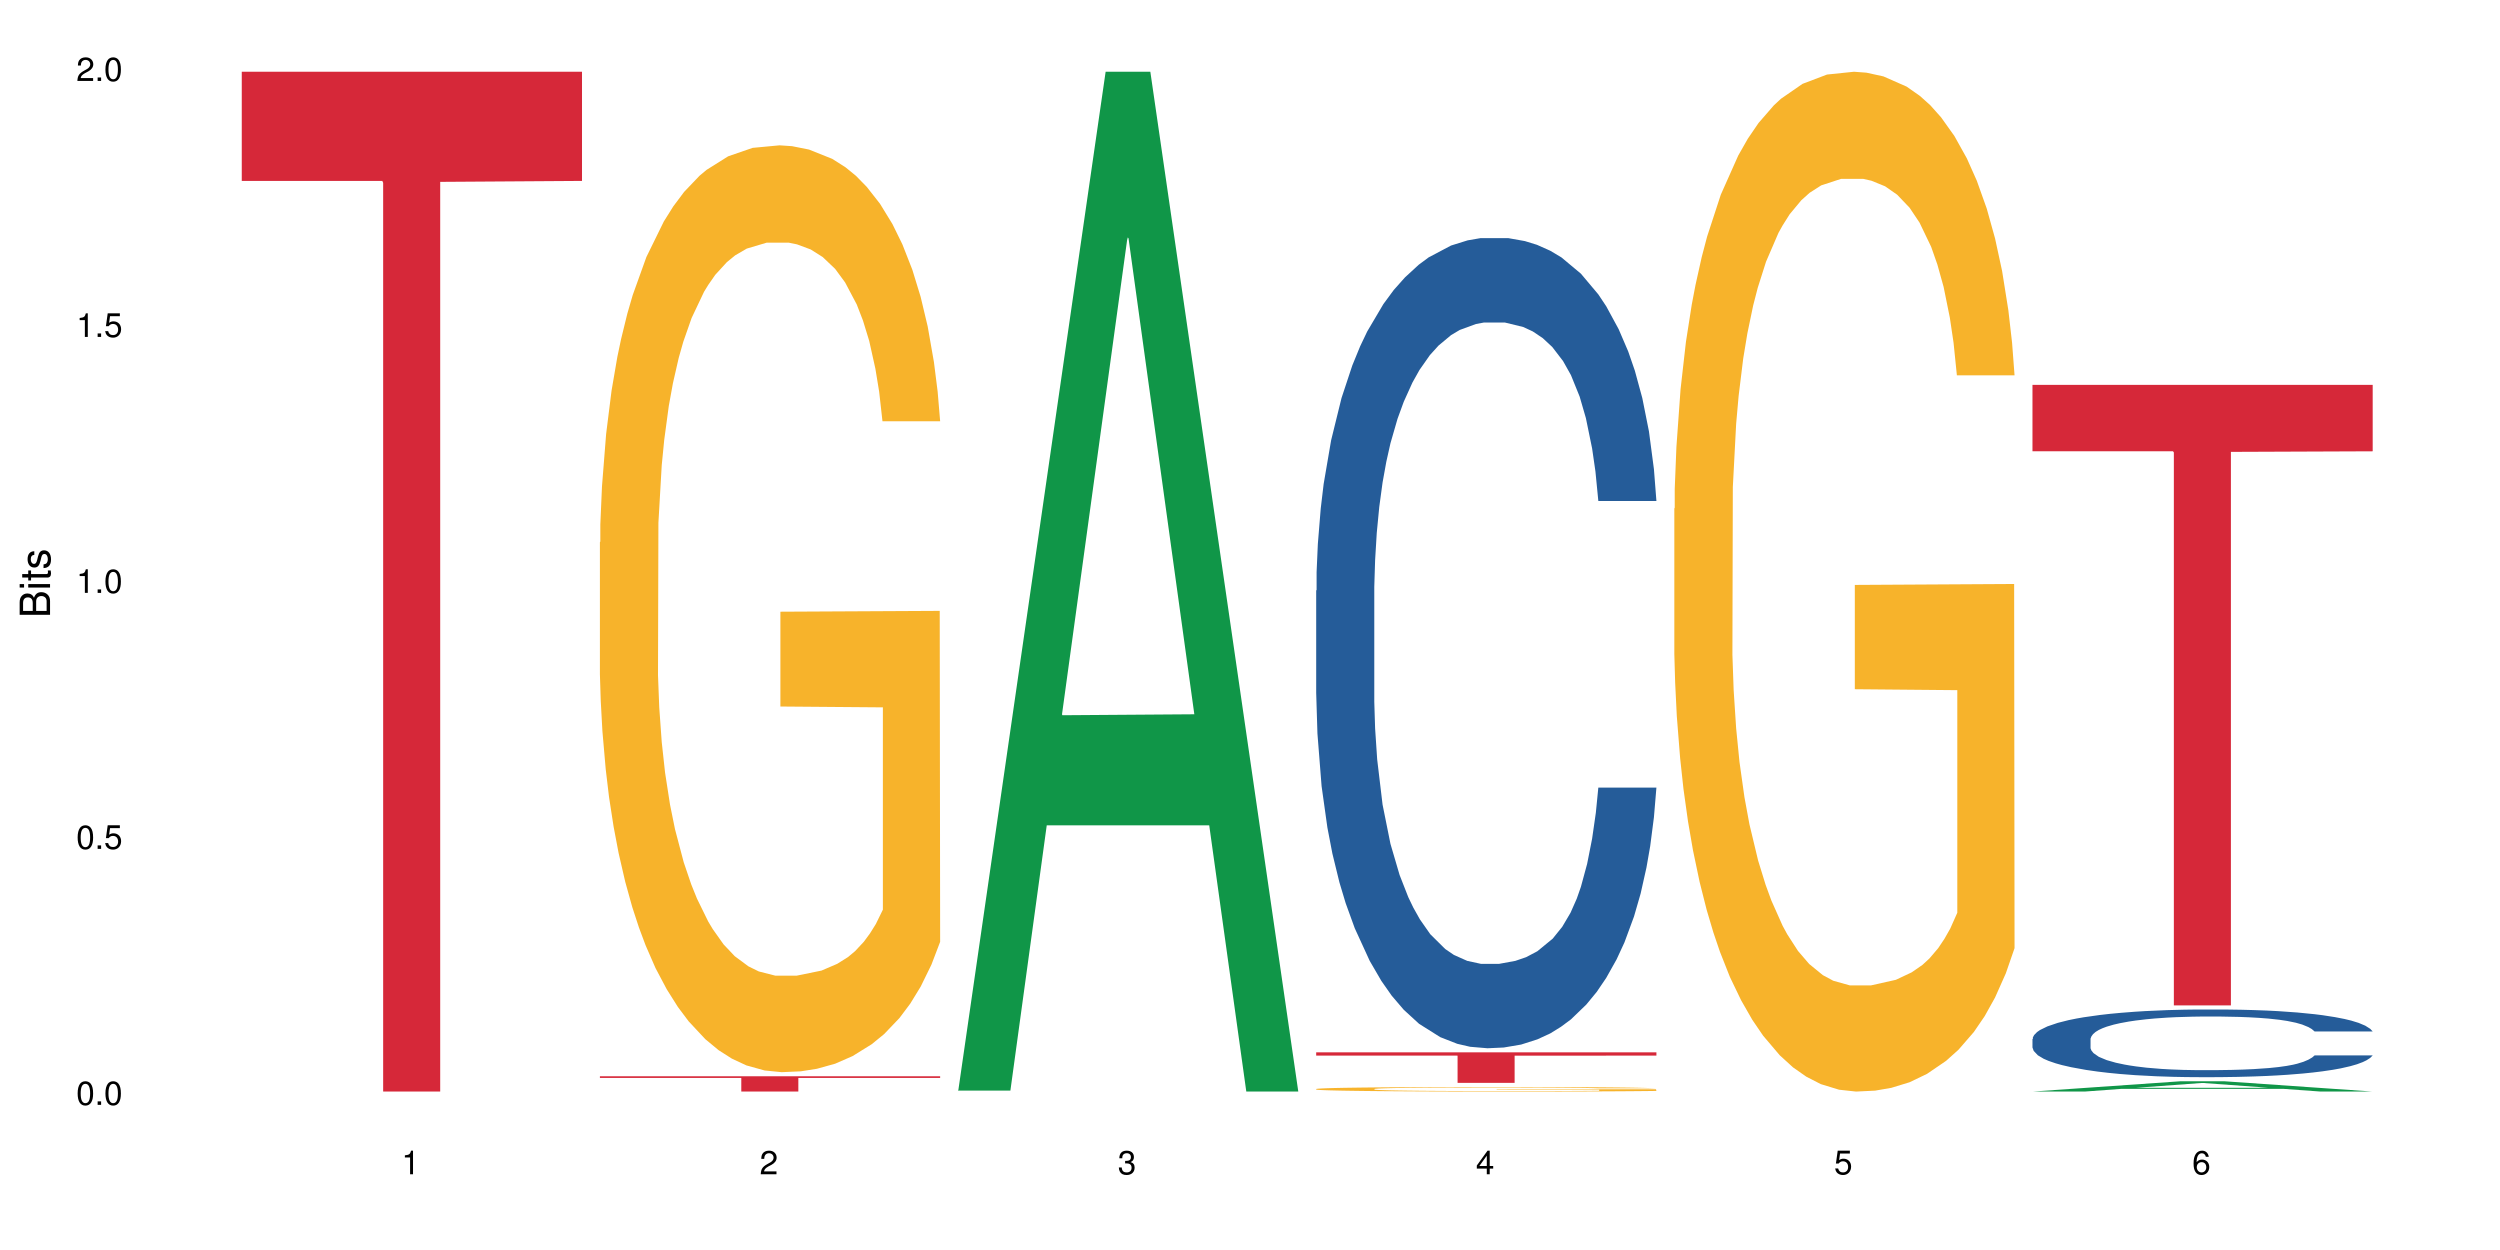 <?xml version="1.0" encoding="UTF-8"?>
<svg xmlns="http://www.w3.org/2000/svg" xmlns:xlink="http://www.w3.org/1999/xlink" width="720pt" height="360pt" viewBox="0 0 720 360" version="1.1">
<defs>
<g>
<symbol overflow="visible" id="glyph0-0">
<path style="stroke:none;" d=""/>
</symbol>
<symbol overflow="visible" id="glyph0-1">
<path style="stroke:none;" d="M 2.641 -6.797 C 2 -6.797 1.422 -6.531 1.078 -6.047 C 0.641 -5.453 0.406 -4.547 0.406 -3.297 C 0.406 -1 1.188 0.219 2.641 0.219 C 4.078 0.219 4.859 -1 4.859 -3.234 C 4.859 -4.562 4.656 -5.438 4.203 -6.047 C 3.844 -6.531 3.281 -6.797 2.641 -6.797 Z M 2.641 -6.047 C 3.547 -6.047 4 -5.125 4 -3.312 C 4 -1.375 3.562 -0.484 2.625 -0.484 C 1.734 -0.484 1.281 -1.422 1.281 -3.281 C 1.281 -5.141 1.734 -6.047 2.641 -6.047 Z M 2.641 -6.047 "/>
</symbol>
<symbol overflow="visible" id="glyph0-2">
<path style="stroke:none;" d="M 1.828 -1 L 0.828 -1 L 0.828 0 L 1.828 0 Z M 1.828 -1 "/>
</symbol>
<symbol overflow="visible" id="glyph0-3">
<path style="stroke:none;" d="M 4.562 -6.797 L 1.062 -6.797 L 0.547 -3.094 L 1.328 -3.094 C 1.719 -3.562 2.047 -3.734 2.578 -3.734 C 3.484 -3.734 4.062 -3.109 4.062 -2.094 C 4.062 -1.125 3.484 -0.531 2.578 -0.531 C 1.828 -0.531 1.375 -0.906 1.188 -1.672 L 0.328 -1.672 C 0.453 -1.109 0.547 -0.844 0.75 -0.594 C 1.125 -0.078 1.828 0.219 2.594 0.219 C 3.969 0.219 4.922 -0.781 4.922 -2.219 C 4.922 -3.562 4.031 -4.484 2.719 -4.484 C 2.25 -4.484 1.859 -4.359 1.469 -4.062 L 1.734 -5.969 L 4.562 -5.969 Z M 4.562 -6.797 "/>
</symbol>
<symbol overflow="visible" id="glyph0-4">
<path style="stroke:none;" d="M 2.484 -4.844 L 2.484 0 L 3.328 0 L 3.328 -6.797 L 2.766 -6.797 C 2.469 -5.75 2.281 -5.609 0.984 -5.453 L 0.984 -4.844 Z M 2.484 -4.844 "/>
</symbol>
<symbol overflow="visible" id="glyph0-5">
<path style="stroke:none;" d="M 4.859 -0.828 L 1.281 -0.828 C 1.359 -1.391 1.672 -1.75 2.5 -2.234 L 3.469 -2.75 C 4.406 -3.266 4.906 -3.969 4.906 -4.812 C 4.906 -5.375 4.672 -5.906 4.266 -6.266 C 3.859 -6.625 3.375 -6.797 2.719 -6.797 C 1.859 -6.797 1.219 -6.5 0.844 -5.922 C 0.609 -5.562 0.5 -5.125 0.484 -4.438 L 1.328 -4.438 C 1.359 -4.906 1.406 -5.188 1.531 -5.406 C 1.75 -5.812 2.188 -6.062 2.703 -6.062 C 3.469 -6.062 4.031 -5.516 4.031 -4.781 C 4.031 -4.25 3.719 -3.797 3.125 -3.438 L 2.234 -2.938 C 0.812 -2.141 0.406 -1.5 0.328 0 L 4.859 0 Z M 4.859 -0.828 "/>
</symbol>
<symbol overflow="visible" id="glyph0-6">
<path style="stroke:none;" d="M 2.125 -3.125 L 2.578 -3.125 C 3.516 -3.125 3.984 -2.703 3.984 -1.891 C 3.984 -1.031 3.469 -0.531 2.578 -0.531 C 1.656 -0.531 1.203 -0.984 1.156 -1.969 L 0.312 -1.969 C 0.344 -1.422 0.438 -1.078 0.609 -0.766 C 0.953 -0.109 1.625 0.219 2.547 0.219 C 3.953 0.219 4.859 -0.609 4.859 -1.906 C 4.859 -2.766 4.516 -3.25 3.703 -3.516 C 4.344 -3.766 4.656 -4.25 4.656 -4.938 C 4.656 -6.109 3.875 -6.797 2.578 -6.797 C 1.203 -6.797 0.484 -6.047 0.453 -4.609 L 1.297 -4.609 C 1.312 -5.016 1.344 -5.25 1.453 -5.453 C 1.641 -5.828 2.062 -6.062 2.594 -6.062 C 3.344 -6.062 3.797 -5.625 3.797 -4.906 C 3.797 -4.422 3.609 -4.141 3.25 -3.984 C 3.016 -3.891 2.719 -3.844 2.125 -3.844 Z M 2.125 -3.125 "/>
</symbol>
<symbol overflow="visible" id="glyph0-7">
<path style="stroke:none;" d="M 3.141 -1.625 L 3.141 0 L 3.984 0 L 3.984 -1.625 L 4.984 -1.625 L 4.984 -2.391 L 3.984 -2.391 L 3.984 -6.797 L 3.359 -6.797 L 0.266 -2.516 L 0.266 -1.625 Z M 3.141 -2.391 L 1 -2.391 L 3.141 -5.359 Z M 3.141 -2.391 "/>
</symbol>
<symbol overflow="visible" id="glyph0-8">
<path style="stroke:none;" d="M 4.781 -5.031 C 4.609 -6.141 3.891 -6.797 2.844 -6.797 C 2.094 -6.797 1.422 -6.438 1.031 -5.828 C 0.609 -5.172 0.406 -4.344 0.406 -3.094 C 0.406 -1.953 0.578 -1.234 0.984 -0.625 C 1.359 -0.078 1.953 0.219 2.703 0.219 C 3.984 0.219 4.922 -0.734 4.922 -2.078 C 4.922 -3.344 4.062 -4.234 2.844 -4.234 C 2.172 -4.234 1.641 -3.969 1.281 -3.469 C 1.281 -5.125 1.828 -6.047 2.797 -6.047 C 3.391 -6.047 3.797 -5.672 3.938 -5.031 Z M 2.734 -3.484 C 3.547 -3.484 4.062 -2.922 4.062 -2 C 4.062 -1.156 3.484 -0.531 2.703 -0.531 C 1.922 -0.531 1.328 -1.188 1.328 -2.047 C 1.328 -2.891 1.906 -3.484 2.734 -3.484 Z M 2.734 -3.484 "/>
</symbol>
<symbol overflow="visible" id="glyph1-0">
<path style="stroke:none;" d=""/>
</symbol>
<symbol overflow="visible" id="glyph1-1">
<path style="stroke:none;" d="M 0 -0.953 L 0 -4.891 C 0 -5.719 -0.234 -6.344 -0.734 -6.797 C -1.188 -7.234 -1.812 -7.469 -2.5 -7.469 C -3.547 -7.469 -4.188 -7 -4.625 -5.875 C -4.984 -6.672 -5.641 -7.094 -6.531 -7.094 C -7.156 -7.094 -7.734 -6.859 -8.141 -6.391 C -8.562 -5.938 -8.75 -5.344 -8.75 -4.5 L -8.75 -0.953 Z M -4.984 -2.062 L -7.766 -2.062 L -7.766 -4.219 C -7.766 -4.844 -7.688 -5.203 -7.453 -5.5 C -7.219 -5.812 -6.859 -5.969 -6.375 -5.969 C -5.906 -5.969 -5.531 -5.812 -5.297 -5.5 C -5.062 -5.203 -4.984 -4.844 -4.984 -4.219 Z M -0.984 -2.062 L -4 -2.062 L -4 -4.781 C -4 -5.328 -3.859 -5.688 -3.578 -5.953 C -3.297 -6.219 -2.922 -6.359 -2.484 -6.359 C -2.062 -6.359 -1.688 -6.219 -1.406 -5.953 C -1.109 -5.688 -0.984 -5.328 -0.984 -4.781 Z M -0.984 -2.062 "/>
</symbol>
<symbol overflow="visible" id="glyph1-2">
<path style="stroke:none;" d="M -6.281 -1.797 L -6.281 -0.797 L 0 -0.797 L 0 -1.797 Z M -8.75 -1.797 L -8.75 -0.797 L -7.484 -0.797 L -7.484 -1.797 Z M -8.75 -1.797 "/>
</symbol>
<symbol overflow="visible" id="glyph1-3">
<path style="stroke:none;" d="M -6.281 -3.047 L -6.281 -2.016 L -8.016 -2.016 L -8.016 -1.016 L -6.281 -1.016 L -6.281 -0.172 L -5.469 -0.172 L -5.469 -1.016 L -0.719 -1.016 C -0.078 -1.016 0.281 -1.453 0.281 -2.234 C 0.281 -2.469 0.25 -2.719 0.188 -3.047 L -0.641 -3.047 C -0.609 -2.922 -0.594 -2.766 -0.594 -2.562 C -0.594 -2.141 -0.719 -2.016 -1.156 -2.016 L -5.469 -2.016 L -5.469 -3.047 Z M -6.281 -3.047 "/>
</symbol>
<symbol overflow="visible" id="glyph1-4">
<path style="stroke:none;" d="M -4.531 -5.25 C -5.766 -5.25 -6.469 -4.422 -6.469 -2.969 C -6.469 -1.516 -5.719 -0.562 -4.547 -0.562 C -3.562 -0.562 -3.094 -1.062 -2.734 -2.562 L -2.516 -3.484 C -2.344 -4.188 -2.094 -4.469 -1.625 -4.469 C -1.047 -4.469 -0.641 -3.875 -0.641 -3 C -0.641 -2.453 -0.797 -2 -1.062 -1.75 C -1.25 -1.594 -1.422 -1.531 -1.875 -1.469 L -1.875 -0.406 C -0.422 -0.453 0.281 -1.266 0.281 -2.922 C 0.281 -4.5 -0.5 -5.516 -1.719 -5.516 C -2.656 -5.516 -3.172 -4.984 -3.469 -3.734 L -3.703 -2.766 C -3.891 -1.953 -4.156 -1.609 -4.594 -1.609 C -5.172 -1.609 -5.547 -2.125 -5.547 -2.938 C -5.547 -3.75 -5.203 -4.172 -4.531 -4.203 Z M -4.531 -5.25 "/>
</symbol>
</g>
</defs>
<g id="surface46023">
<rect x="0" y="0" width="720" height="360" style="fill:rgb(100%,100%,100%);fill-opacity:1;stroke:none;"/>
<path style=" stroke:none;fill-rule:nonzero;fill:rgb(83.922%,15.686%,22.353%);fill-opacity:1;" d="M 69.629 20.664 L 167.617 20.664 L 167.617 52.102 L 126.777 52.379 L 126.777 314.371 L 110.348 314.371 L 110.348 52.652 L 110.109 52.102 L 69.629 52.102 Z M 69.629 20.664 "/>
<path style=" stroke:none;fill-rule:nonzero;fill:rgb(96.863%,70.196%,16.863%);fill-opacity:1;" d="M 172.773 156.184 L 172.895 155.941 L 172.895 151.062 L 173.371 140.094 L 174.566 124.98 L 176.121 112.547 L 177.793 102.797 L 178.867 97.68 L 180.66 90.363 L 182.215 85.004 L 186.156 74.031 L 191.176 63.793 L 193.926 59.406 L 197.031 55.262 L 201.453 50.629 L 203.484 48.926 L 209.699 45.023 L 216.75 42.586 L 224.516 41.855 L 228.102 42.098 L 233 43.074 L 239.691 45.754 L 243.516 48.191 L 246.504 50.629 L 249.609 53.801 L 253.434 58.676 L 257.02 64.523 L 259.887 70.375 L 262.754 77.688 L 265.145 85.488 L 267.176 94.023 L 268.969 104.262 L 270.043 112.793 L 270.762 121.324 L 254.152 121.324 L 253.195 112.793 L 252.117 106.211 L 250.328 98.164 L 248.535 92.316 L 246.742 87.684 L 243.395 81.344 L 240.527 77.445 L 236.941 74.031 L 233.477 71.84 L 229.535 70.375 L 227.145 69.887 L 220.812 69.887 L 215.074 71.594 L 211.73 73.543 L 209.34 75.496 L 205.992 79.152 L 203.961 82.078 L 202.766 84.027 L 199.184 91.586 L 196.793 98.41 L 195.477 103.043 L 193.805 110.355 L 192.609 116.938 L 191.297 126.688 L 190.578 134 L 189.621 150.578 L 189.504 194.457 L 189.863 203.719 L 190.578 213.715 L 191.535 222.488 L 192.969 231.754 L 194.402 238.824 L 196.91 248.328 L 199.062 254.668 L 200.734 258.812 L 203.961 265.395 L 205.277 267.586 L 208.383 271.977 L 211.609 275.387 L 215.555 278.312 L 218.539 279.777 L 223.32 280.996 L 229.414 280.996 L 236.586 279.531 L 241.125 277.582 L 244.23 275.633 L 246.266 273.926 L 248.773 271.242 L 250.566 268.805 L 252.238 266.125 L 254.27 261.98 L 254.27 203.719 L 224.754 203.477 L 224.754 176.172 L 270.641 175.93 L 270.762 271.242 L 268.25 277.824 L 265.145 284.164 L 262.156 289.039 L 259.051 293.184 L 254.629 297.816 L 251.043 300.742 L 245.547 304.152 L 240.527 306.348 L 235.27 307.809 L 230.609 308.543 L 225.113 308.785 L 220.215 308.297 L 214.957 306.836 L 210.773 304.883 L 206.949 302.445 L 203.125 299.277 L 198.344 294.16 L 195.238 290.016 L 192.012 284.895 L 188.785 278.801 L 185.918 272.219 L 184.008 267.102 L 182.094 261.25 L 180.062 253.938 L 178.152 245.648 L 176.719 238.09 L 175.402 229.559 L 174.445 221.516 L 173.492 210.543 L 173.012 201.77 L 172.773 194.211 Z M 172.773 156.184 "/>
<path style=" stroke:none;fill-rule:nonzero;fill:rgb(83.922%,15.686%,22.353%);fill-opacity:1;" d="M 172.773 309.965 L 270.762 309.965 L 270.762 310.438 L 229.922 310.441 L 229.922 314.371 L 213.492 314.371 L 213.492 310.445 L 213.254 310.438 L 172.773 310.438 Z M 172.773 309.965 "/>
<path style=" stroke:none;fill-rule:nonzero;fill:rgb(6.275%,58.824%,28.235%);fill-opacity:1;" d="M 275.918 314.094 L 276.023 313.82 L 318.422 20.664 L 331.297 20.664 L 373.906 314.371 L 358.934 314.371 L 348.258 237.703 L 301.461 237.703 L 290.992 314.094 L 275.918 314.094 L 305.961 205.988 L 343.965 205.711 L 325.016 68.648 L 324.805 68.375 L 324.598 69.199 L 305.859 205.711 L 305.961 205.988 Z M 275.918 314.094 "/>
<path style=" stroke:none;fill-rule:nonzero;fill:rgb(14.51%,36.078%,60%);fill-opacity:1;" d="M 379.062 170.098 L 379.18 169.883 L 379.18 164.766 L 379.539 156.66 L 380.375 146.426 L 381.211 139.387 L 383.363 126.805 L 386.352 114.648 L 389.457 105.266 L 391.727 99.719 L 393.762 95.453 L 398.422 87.562 L 401.406 83.512 L 404.633 79.887 L 408.578 76.258 L 411.445 74.129 L 417.898 70.715 L 422.68 69.223 L 426.383 68.582 L 434.387 68.582 L 439.168 69.434 L 442.633 70.5 L 446.457 72.207 L 449.684 74.129 L 455.301 78.82 L 460.32 84.789 L 462.59 88.203 L 466.176 94.812 L 468.922 101.211 L 470.836 106.758 L 472.984 114.648 L 474.898 124.246 L 476.332 135.121 L 477.047 144.293 L 460.32 144.293 L 459.484 135.762 L 458.527 129.148 L 456.734 120.406 L 454.941 114.223 L 452.434 108.035 L 450.16 103.984 L 447.055 99.934 L 444.309 97.375 L 441.438 95.453 L 438.691 94.176 L 433.434 92.895 L 427.34 92.895 L 425.066 93.32 L 420.406 95.027 L 417.898 96.52 L 414.312 99.508 L 411.805 102.277 L 408.816 106.543 L 406.785 110.168 L 404.277 115.715 L 402.484 120.621 L 400.453 127.656 L 399.258 132.988 L 398.18 138.961 L 397.227 146 L 396.508 153.461 L 396.031 161.355 L 395.793 169.031 L 395.793 202.09 L 396.031 209.766 L 396.629 218.723 L 398.18 231.73 L 400.453 243.035 L 403.082 251.992 L 405.59 258.391 L 407.023 261.375 L 408.938 264.789 L 411.922 269.055 L 416.227 273.32 L 418.734 275.027 L 422.559 276.73 L 426.5 277.586 L 431.758 277.586 L 436.422 276.73 L 439.527 275.664 L 442.754 273.961 L 447.176 270.332 L 449.922 266.922 L 452.312 262.871 L 454.105 258.816 L 455.301 255.406 L 457.094 248.793 L 458.527 241.543 L 459.602 234.078 L 460.32 226.828 L 477.047 226.828 L 476.332 235.359 L 475.258 243.676 L 474.18 249.859 L 472.508 257.324 L 470.598 263.938 L 467.848 271.398 L 465.578 276.305 L 462.59 281.637 L 459.84 285.688 L 456.855 289.316 L 452.434 293.578 L 449.566 295.711 L 446.457 297.633 L 442.754 299.34 L 438.094 300.832 L 433.074 301.684 L 428.414 301.898 L 423.395 301.473 L 419.691 300.617 L 414.793 298.699 L 408.695 294.859 L 404.277 290.809 L 400.809 286.754 L 397.824 282.488 L 394.477 276.73 L 390.176 267.348 L 387.547 260.098 L 385.754 254.125 L 383.723 245.809 L 382.289 238.344 L 380.617 226.402 L 379.422 211.258 L 379.062 199.527 Z M 379.062 170.098 "/>
<path style=" stroke:none;fill-rule:nonzero;fill:rgb(96.863%,70.196%,16.863%);fill-opacity:1;" d="M 379.062 313.617 L 379.18 313.617 L 379.18 313.594 L 379.66 313.539 L 380.855 313.465 L 382.406 313.402 L 384.082 313.355 L 385.156 313.332 L 386.949 313.293 L 388.504 313.27 L 392.445 313.215 L 397.465 313.164 L 400.211 313.141 L 403.32 313.121 L 407.742 313.098 L 409.773 313.09 L 415.984 313.07 L 423.035 313.059 L 430.805 313.055 L 434.387 313.059 L 439.289 313.062 L 445.98 313.074 L 449.805 313.086 L 452.789 313.098 L 455.898 313.113 L 459.723 313.137 L 463.309 313.168 L 466.176 313.195 L 469.043 313.23 L 471.434 313.27 L 473.465 313.312 L 475.258 313.363 L 476.332 313.406 L 477.047 313.445 L 460.438 313.445 L 459.484 313.406 L 458.406 313.371 L 456.613 313.332 L 454.824 313.305 L 453.031 313.281 L 449.684 313.25 L 446.816 313.23 L 443.23 313.215 L 439.766 313.203 L 435.824 313.195 L 427.098 313.195 L 421.363 313.203 L 418.016 313.211 L 415.629 313.223 L 412.281 313.238 L 410.25 313.254 L 409.055 313.262 L 405.469 313.301 L 403.082 313.336 L 401.766 313.355 L 400.094 313.395 L 398.898 313.426 L 397.582 313.473 L 396.867 313.508 L 395.91 313.59 L 395.793 313.809 L 396.148 313.852 L 396.867 313.902 L 397.824 313.945 L 399.258 313.992 L 400.691 314.027 L 403.199 314.074 L 405.352 314.105 L 407.023 314.125 L 410.25 314.156 L 411.566 314.168 L 414.672 314.188 L 417.898 314.207 L 421.84 314.219 L 424.828 314.227 L 429.609 314.234 L 435.703 314.234 L 442.871 314.227 L 447.414 314.219 L 450.52 314.207 L 452.551 314.199 L 455.062 314.188 L 456.855 314.172 L 458.527 314.16 L 460.559 314.141 L 460.559 313.852 L 431.043 313.852 L 431.043 313.719 L 476.93 313.715 L 477.047 314.188 L 474.539 314.219 L 471.434 314.25 L 468.445 314.273 L 465.34 314.293 L 460.918 314.316 L 457.332 314.332 L 451.836 314.348 L 446.816 314.359 L 441.559 314.367 L 436.898 314.371 L 431.402 314.371 L 426.5 314.367 L 421.242 314.359 L 417.062 314.352 L 413.238 314.34 L 409.414 314.324 L 404.633 314.297 L 401.527 314.277 L 398.301 314.254 L 395.074 314.223 L 392.207 314.191 L 390.293 314.164 L 388.383 314.137 L 386.352 314.102 L 384.438 314.059 L 383.004 314.023 L 381.691 313.98 L 380.734 313.941 L 379.777 313.887 L 379.301 313.844 L 379.062 313.805 Z M 379.062 313.617 "/>
<path style=" stroke:none;fill-rule:nonzero;fill:rgb(83.922%,15.686%,22.353%);fill-opacity:1;" d="M 379.062 303.078 L 477.047 303.078 L 477.047 304.02 L 436.211 304.027 L 436.211 311.875 L 419.781 311.875 L 419.781 304.035 L 419.543 304.02 L 379.062 304.02 Z M 379.062 303.078 "/>
<path style=" stroke:none;fill-rule:nonzero;fill:rgb(96.863%,70.196%,16.863%);fill-opacity:1;" d="M 482.207 146.461 L 482.324 146.191 L 482.324 140.828 L 482.805 128.758 L 484 112.129 L 485.551 98.449 L 487.227 87.719 L 488.301 82.086 L 490.094 74.039 L 491.645 68.141 L 495.59 56.07 L 500.609 44.805 L 503.355 39.977 L 506.465 35.414 L 510.887 30.32 L 512.918 28.441 L 519.129 24.148 L 526.18 21.469 L 533.949 20.664 L 537.531 20.93 L 542.434 22.004 L 549.125 24.953 L 552.949 27.637 L 555.934 30.32 L 559.043 33.805 L 562.867 39.172 L 566.449 45.609 L 569.32 52.047 L 572.188 60.094 L 574.578 68.676 L 576.609 78.062 L 578.402 89.328 L 579.477 98.715 L 580.191 108.105 L 563.582 108.105 L 562.625 98.715 L 561.551 91.477 L 559.758 82.625 L 557.965 76.188 L 556.176 71.09 L 552.828 64.117 L 549.961 59.824 L 546.375 56.07 L 542.91 53.656 L 538.965 52.047 L 536.578 51.508 L 530.242 51.508 L 524.508 53.387 L 521.16 55.531 L 518.773 57.68 L 515.426 61.703 L 513.395 64.922 L 512.199 67.066 L 508.613 75.383 L 506.227 82.891 L 504.91 87.988 L 503.238 96.035 L 502.043 103.277 L 500.727 114.004 L 500.012 122.051 L 499.055 140.293 L 498.934 188.574 L 499.293 198.766 L 500.012 209.762 L 500.969 219.418 L 502.402 229.609 L 503.836 237.391 L 506.344 247.852 L 508.496 254.824 L 510.168 259.383 L 513.395 266.625 L 514.707 269.039 L 517.816 273.867 L 521.043 277.625 L 524.984 280.844 L 527.973 282.453 L 532.754 283.793 L 538.848 283.793 L 546.016 282.184 L 550.559 280.039 L 553.664 277.891 L 555.695 276.016 L 558.207 273.062 L 559.996 270.383 L 561.672 267.43 L 563.703 262.871 L 563.703 198.766 L 534.188 198.496 L 534.188 168.457 L 580.074 168.188 L 580.191 273.062 L 577.684 280.305 L 574.578 287.281 L 571.59 292.645 L 568.48 297.203 L 564.062 302.301 L 560.477 305.52 L 554.98 309.273 L 549.961 311.688 L 544.703 313.297 L 540.043 314.102 L 534.547 314.371 L 529.645 313.836 L 524.387 312.227 L 520.207 310.078 L 516.383 307.398 L 512.559 303.91 L 507.777 298.277 L 504.672 293.719 L 501.445 288.086 L 498.219 281.379 L 495.352 274.137 L 493.438 268.504 L 491.527 262.066 L 489.496 254.02 L 487.582 244.898 L 486.148 236.586 L 484.836 227.195 L 483.879 218.344 L 482.922 206.277 L 482.445 196.621 L 482.207 188.305 Z M 482.207 146.461 "/>
<path style=" stroke:none;fill-rule:nonzero;fill:rgb(6.275%,58.824%,28.235%);fill-opacity:1;" d="M 585.352 314.367 L 585.453 314.363 L 627.852 311.414 L 640.73 311.414 L 683.336 314.371 L 668.367 314.371 L 657.688 313.598 L 610.895 313.598 L 600.426 314.367 L 585.352 314.367 L 615.395 313.281 L 653.398 313.277 L 634.449 311.898 L 634.238 311.895 L 634.031 311.902 L 615.289 313.277 L 615.395 313.281 Z M 585.352 314.367 "/>
<path style=" stroke:none;fill-rule:nonzero;fill:rgb(14.51%,36.078%,60%);fill-opacity:1;" d="M 585.352 299.223 L 585.469 299.203 L 585.469 298.773 L 585.828 298.098 L 586.664 297.242 L 587.5 296.656 L 589.652 295.602 L 592.641 294.586 L 595.746 293.801 L 598.016 293.34 L 600.047 292.984 L 604.707 292.324 L 607.695 291.984 L 610.922 291.684 L 614.867 291.379 L 617.734 291.199 L 624.188 290.914 L 628.965 290.789 L 632.672 290.738 L 640.676 290.738 L 645.457 290.809 L 648.922 290.898 L 652.746 291.039 L 655.973 291.199 L 661.59 291.594 L 666.609 292.09 L 668.879 292.375 L 672.461 292.93 L 675.211 293.465 L 677.125 293.926 L 679.273 294.586 L 681.188 295.391 L 682.621 296.297 L 683.336 297.062 L 666.609 297.062 L 665.77 296.352 L 664.816 295.801 L 663.023 295.066 L 661.23 294.551 L 658.723 294.035 L 656.449 293.695 L 653.344 293.355 L 650.594 293.145 L 647.727 292.984 L 644.98 292.875 L 639.723 292.77 L 633.625 292.77 L 631.355 292.805 L 626.695 292.945 L 624.188 293.07 L 620.602 293.32 L 618.094 293.555 L 615.105 293.91 L 613.074 294.211 L 610.562 294.676 L 608.77 295.086 L 606.738 295.676 L 605.547 296.121 L 604.469 296.617 L 603.512 297.207 L 602.797 297.832 L 602.32 298.488 L 602.078 299.133 L 602.078 301.895 L 602.32 302.535 L 602.918 303.285 L 604.469 304.371 L 606.738 305.316 L 609.367 306.066 L 611.879 306.598 L 613.312 306.848 L 615.223 307.133 L 618.211 307.492 L 622.512 307.848 L 625.023 307.988 L 628.848 308.133 L 632.789 308.203 L 638.047 308.203 L 642.707 308.133 L 645.816 308.043 L 649.043 307.902 L 653.465 307.598 L 656.211 307.312 L 658.602 306.973 L 660.395 306.637 L 661.59 306.352 L 663.383 305.797 L 664.816 305.191 L 665.891 304.566 L 666.609 303.961 L 683.336 303.961 L 682.621 304.676 L 681.543 305.371 L 680.469 305.887 L 678.797 306.512 L 676.883 307.062 L 674.137 307.688 L 671.867 308.098 L 668.879 308.543 L 666.129 308.879 L 663.141 309.184 L 658.723 309.539 L 655.852 309.719 L 652.746 309.879 L 649.043 310.02 L 644.383 310.145 L 639.363 310.219 L 634.703 310.234 L 629.684 310.199 L 625.98 310.129 L 621.078 309.969 L 614.984 309.648 L 610.562 309.309 L 607.098 308.969 L 604.109 308.613 L 600.766 308.133 L 596.465 307.348 L 593.836 306.742 L 592.043 306.242 L 590.012 305.547 L 588.578 304.926 L 586.902 303.926 L 585.707 302.66 L 585.352 301.68 Z M 585.352 299.223 "/>
<path style=" stroke:none;fill-rule:nonzero;fill:rgb(83.922%,15.686%,22.353%);fill-opacity:1;" d="M 585.352 110.844 L 683.336 110.844 L 683.336 129.973 L 642.5 130.141 L 642.5 289.559 L 626.07 289.559 L 626.07 130.309 L 625.832 129.973 L 585.352 129.973 Z M 585.352 110.844 "/>
<g style="fill:rgb(0%,0%,0%);fill-opacity:1;">
  <use xlink:href="#glyph0-1" x="21.957" y="318.198"/>
  <use xlink:href="#glyph0-2" x="27.291" y="318.198"/>
  <use xlink:href="#glyph0-1" x="29.958" y="318.198"/>
</g>
<g style="fill:rgb(0%,0%,0%);fill-opacity:1;">
  <use xlink:href="#glyph0-1" x="21.957" y="244.476"/>
  <use xlink:href="#glyph0-2" x="27.291" y="244.476"/>
  <use xlink:href="#glyph0-3" x="29.958" y="244.476"/>
</g>
<g style="fill:rgb(0%,0%,0%);fill-opacity:1;">
  <use xlink:href="#glyph0-4" x="21.957" y="170.753"/>
  <use xlink:href="#glyph0-2" x="27.291" y="170.753"/>
  <use xlink:href="#glyph0-1" x="29.958" y="170.753"/>
</g>
<g style="fill:rgb(0%,0%,0%);fill-opacity:1;">
  <use xlink:href="#glyph0-4" x="21.957" y="97.034"/>
  <use xlink:href="#glyph0-2" x="27.291" y="97.034"/>
  <use xlink:href="#glyph0-3" x="29.958" y="97.034"/>
</g>
<g style="fill:rgb(0%,0%,0%);fill-opacity:1;">
  <use xlink:href="#glyph0-5" x="21.957" y="23.312"/>
  <use xlink:href="#glyph0-2" x="27.291" y="23.312"/>
  <use xlink:href="#glyph0-1" x="29.958" y="23.312"/>
</g>
<g style="fill:rgb(0%,0%,0%);fill-opacity:1;">
  <use xlink:href="#glyph0-4" x="115.621" y="338.19"/>
</g>
<g style="fill:rgb(0%,0%,0%);fill-opacity:1;">
  <use xlink:href="#glyph0-5" x="218.766" y="338.19"/>
</g>
<g style="fill:rgb(0%,0%,0%);fill-opacity:1;">
  <use xlink:href="#glyph0-6" x="321.91" y="338.19"/>
</g>
<g style="fill:rgb(0%,0%,0%);fill-opacity:1;">
  <use xlink:href="#glyph0-7" x="425.055" y="338.19"/>
</g>
<g style="fill:rgb(0%,0%,0%);fill-opacity:1;">
  <use xlink:href="#glyph0-3" x="528.199" y="338.19"/>
</g>
<g style="fill:rgb(0%,0%,0%);fill-opacity:1;">
  <use xlink:href="#glyph0-8" x="631.344" y="338.19"/>
</g>
<g style="fill:rgb(0%,0%,0%);fill-opacity:1;">
  <use xlink:href="#glyph1-1" x="14.412" y="178.016"/>
  <use xlink:href="#glyph1-2" x="14.412" y="170.012"/>
  <use xlink:href="#glyph1-3" x="14.412" y="167.348"/>
  <use xlink:href="#glyph1-4" x="14.412" y="164.012"/>
</g>
</g>
</svg>
